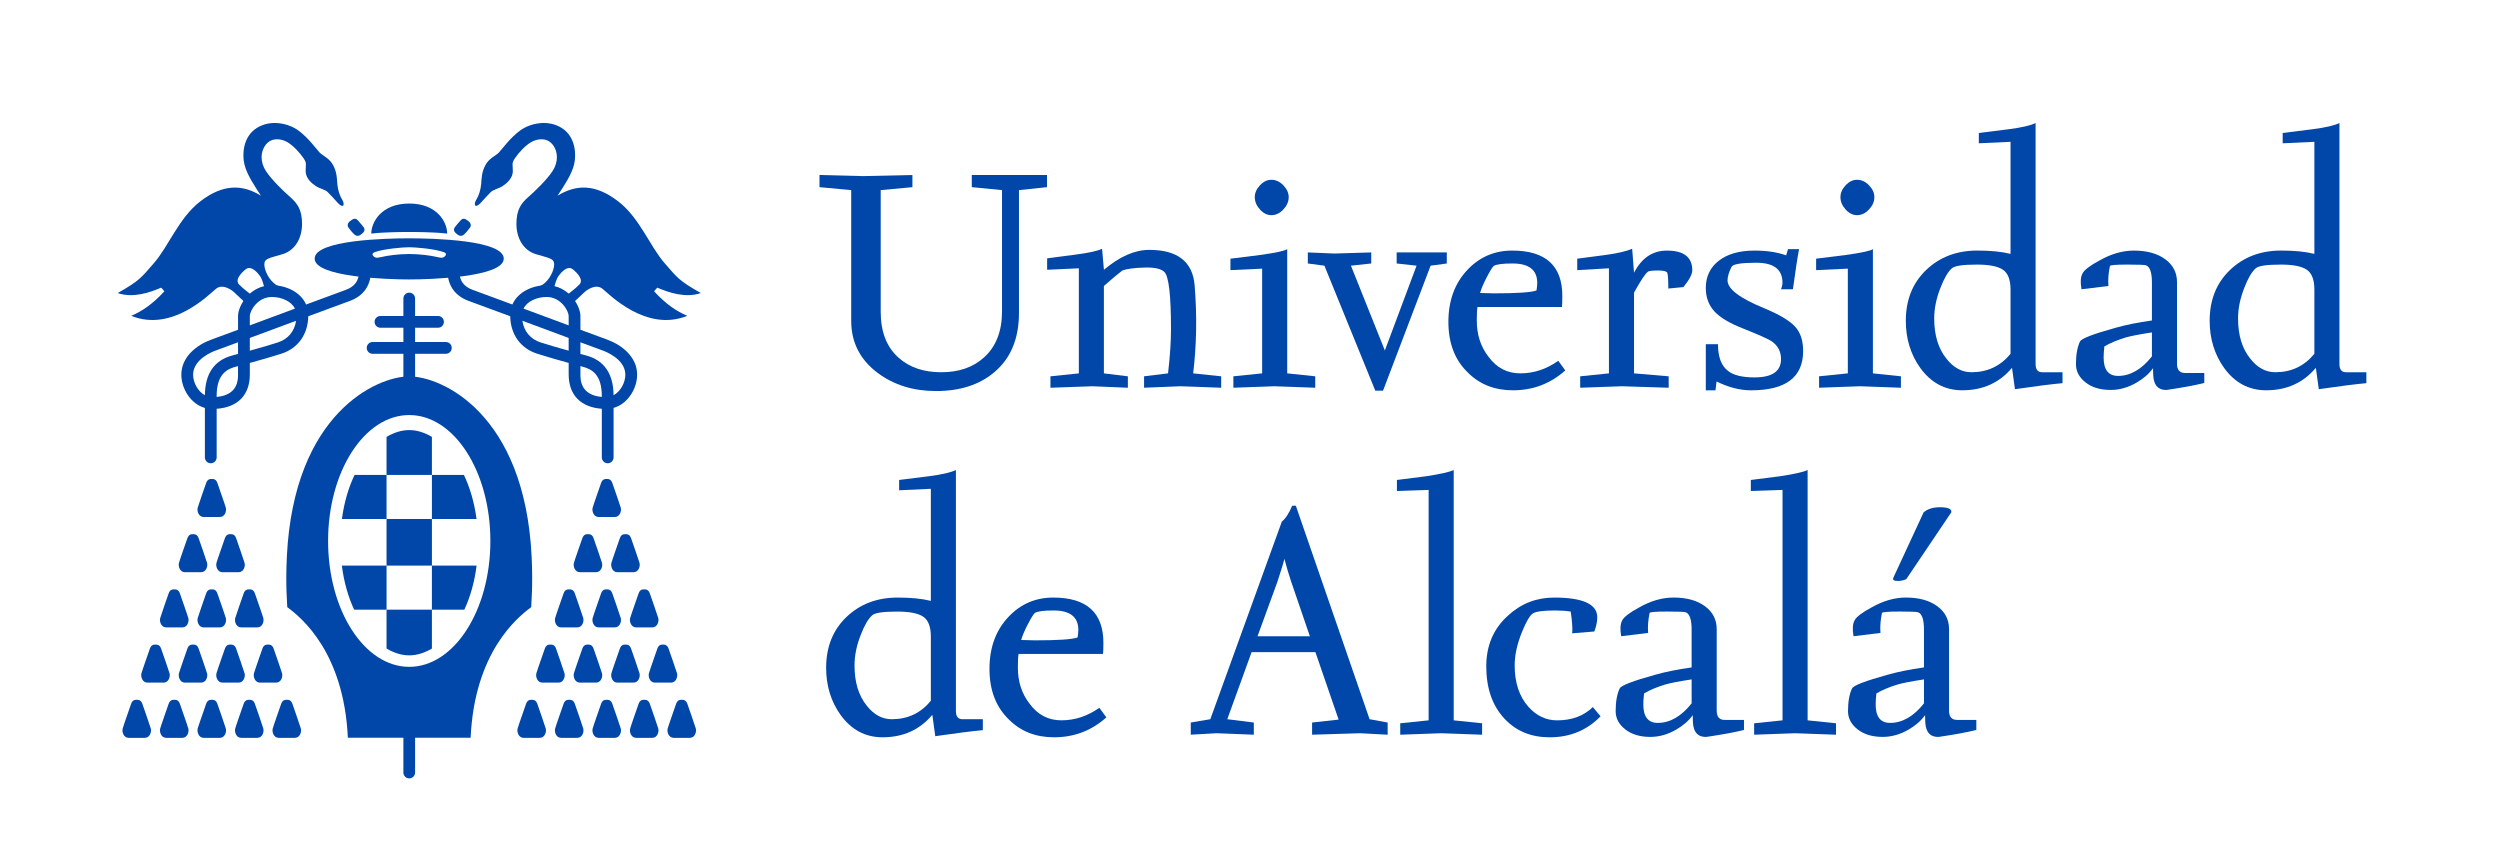 <?xml version="1.0" encoding="utf-8"?>
<!-- Generator: Adobe Illustrator 26.2.1, SVG Export Plug-In . SVG Version: 6.00 Build 0)  -->
<svg version="1.1" xmlns="http://www.w3.org/2000/svg" xmlns:xlink="http://www.w3.org/1999/xlink" x="0px" y="0px"
	 viewBox="0 0 1729.18 595.28" style="enable-background:new 0 0 1729.18 595.28;" xml:space="preserve">
	<style type="text/css">
	.st0{display:none;}
	.st1{display:inline;fill:none;stroke:#000000;stroke-width:0.205;stroke-miterlimit:10;}
	.st2{display:inline;opacity:0.7;fill:none;stroke:#000000;stroke-width:0.205;stroke-miterlimit:10;}
	.st3{display:inline;opacity:0.7;fill:none;stroke:#000000;stroke-width:0.198;stroke-miterlimit:10;}
	.st4{display:inline;opacity:0.7;}
	.st5{fill:none;stroke:#000000;stroke-width:0.205;stroke-miterlimit:10;}
	.st6{display:inline;opacity:0.7;fill:none;stroke:#000000;stroke-width:0.205;stroke-miterlimit:10;}
	.st7{fill-rule:evenodd;clip-rule:evenodd;fill:#0047A9;}
	.st8{fill:#0047A9;}
</style>
	<g id="Retícula_copia" class="st0">
		<line class="st1" x1="1431.09" y1="0.14" x2="1431.09" y2="595.07"/>
		<line class="st1" x1="1459.44" y1="0.14" x2="1459.44" y2="595.07"/>
		<line class="st1" x1="1487.78" y1="0.14" x2="1487.78" y2="595.07"/>
		<line class="st1" x1="1516.13" y1="0.14" x2="1516.13" y2="595.07"/>
		<line class="st1" x1="1544.47" y1="0.14" x2="1544.47" y2="595.07"/>
		<line class="st1" x1="1572.82" y1="0.14" x2="1572.82" y2="595.07"/>
		<line class="st1" x1="1601.17" y1="0.14" x2="1601.17" y2="595.07"/>
		<line class="st1" x1="1629.51" y1="0.14" x2="1629.51" y2="595.07"/>
		<line class="st1" x1="1657.86" y1="0.14" x2="1657.86" y2="595.07"/>
		<line class="st1" x1="1686.21" y1="0.14" x2="1686.21" y2="595.07"/>
		<line class="st1" x1="1714.55" y1="0.14" x2="1714.55" y2="595.07"/>
		<line class="st1" x1="1728.78" y1="594.65" x2="1728.78" y2="-0.28"/>
		<line class="st1" x1="1700.38" y1="595.07" x2="1700.38" y2="0.14"/>
		<line class="st1" x1="1672.03" y1="595.07" x2="1672.03" y2="0.14"/>
		<line class="st1" x1="1643.69" y1="595.07" x2="1643.69" y2="0.14"/>
		<line class="st1" x1="1615.34" y1="595.07" x2="1615.34" y2="0.14"/>
		<line class="st1" x1="1586.99" y1="595.07" x2="1586.99" y2="0.14"/>
		<line class="st1" x1="1558.65" y1="595.07" x2="1558.65" y2="0.14"/>
		<line class="st1" x1="1530.3" y1="595.07" x2="1530.3" y2="0.14"/>
		<line class="st1" x1="1501.96" y1="595.07" x2="1501.96" y2="0.14"/>
		<line class="st1" x1="1473.61" y1="595.07" x2="1473.61" y2="0.14"/>
		<line class="st1" x1="1445.26" y1="595.07" x2="1445.26" y2="0.14"/>
		<line class="st1" x1="1416.92" y1="595.07" x2="1416.92" y2="0.14"/>
		<line class="st2" x1="27.97" y1="-0.24" x2="27.97" y2="595.03"/>
		<line class="st2" x1="56.32" y1="-0.24" x2="56.32" y2="595.03"/>
		<line class="st2" x1="84.66" y1="-0.24" x2="84.66" y2="595.03"/>
		<line class="st2" x1="113" y1="-0.24" x2="113" y2="595.03"/>
		<line class="st2" x1="141.34" y1="-0.24" x2="141.34" y2="595.03"/>
		<line class="st2" x1="169.69" y1="-0.24" x2="169.69" y2="595.03"/>
		<line class="st2" x1="198.03" y1="-0.24" x2="198.03" y2="595.03"/>
		<line class="st2" x1="226.37" y1="-0.24" x2="226.37" y2="595.03"/>
		<line class="st2" x1="254.72" y1="-0.24" x2="254.72" y2="595.03"/>
		<line class="st2" x1="283.06" y1="-0.24" x2="283.06" y2="595.03"/>
		<line class="st2" x1="311.4" y1="-0.24" x2="311.4" y2="595.03"/>
		<line class="st2" x1="339.74" y1="-0.24" x2="339.74" y2="595.03"/>
		<line class="st2" x1="368.09" y1="-0.24" x2="368.09" y2="595.03"/>
		<line class="st2" x1="396.43" y1="-0.24" x2="396.43" y2="595.03"/>
		<line class="st2" x1="424.77" y1="-0.24" x2="424.77" y2="595.03"/>
		<line class="st2" x1="453.12" y1="-0.24" x2="453.12" y2="595.03"/>
		<line class="st2" x1="481.46" y1="-0.24" x2="481.46" y2="595.03"/>
		<line class="st2" x1="509.8" y1="-0.24" x2="509.8" y2="595.03"/>
		<line class="st2" x1="538.14" y1="-0.24" x2="538.14" y2="595.03"/>
		<line class="st3" x1="0.02" y1="566.59" x2="1729.15" y2="566.59"/>
		<line class="st3" x1="0.02" y1="538.25" x2="1729.15" y2="538.25"/>
		<line class="st3" x1="0.02" y1="509.92" x2="1729.15" y2="509.92"/>
		<line class="st3" x1="0.02" y1="481.59" x2="1729.15" y2="481.59"/>
		<line class="st3" x1="0.02" y1="453.25" x2="1729.15" y2="453.25"/>
		<line class="st3" x1="0.02" y1="424.92" x2="1729.15" y2="424.92"/>
		<line class="st3" x1="0.02" y1="396.59" x2="1729.15" y2="396.59"/>
		<line class="st3" x1="0.02" y1="368.26" x2="1729.15" y2="368.26"/>
		<line class="st3" x1="0.02" y1="339.92" x2="1729.15" y2="339.92"/>
		<line class="st3" x1="0.02" y1="311.59" x2="1729.15" y2="311.59"/>
		<line class="st3" x1="0.02" y1="283.26" x2="1729.15" y2="283.26"/>
		<line class="st3" x1="0.02" y1="254.93" x2="1729.15" y2="254.93"/>
		<line class="st3" x1="0.02" y1="226.6" x2="1729.15" y2="226.6"/>
		<line class="st3" x1="0.02" y1="198.26" x2="1729.15" y2="198.26"/>
		<line class="st3" x1="0.02" y1="169.93" x2="1729.15" y2="169.93"/>
		<line class="st3" x1="0.02" y1="141.6" x2="1729.15" y2="141.6"/>
		<line class="st3" x1="0.02" y1="113.27" x2="1729.15" y2="113.27"/>
		<line class="st3" x1="0.02" y1="84.93" x2="1729.15" y2="84.93"/>
		<line class="st3" x1="0.02" y1="56.6" x2="1729.15" y2="56.6"/>
		<line class="st3" x1="0.02" y1="552.42" x2="1729.14" y2="552.42"/>
		<line class="st3" x1="0.02" y1="524.09" x2="1729.14" y2="524.09"/>
		<line class="st3" x1="0.02" y1="495.76" x2="1729.14" y2="495.76"/>
		<line class="st3" x1="0.02" y1="467.42" x2="1729.14" y2="467.42"/>
		<line class="st3" x1="0.02" y1="439.09" x2="1729.14" y2="439.09"/>
		<line class="st3" x1="0.02" y1="410.76" x2="1729.14" y2="410.76"/>
		<line class="st3" x1="0.02" y1="382.42" x2="1729.14" y2="382.42"/>
		<line class="st3" x1="0.02" y1="354.09" x2="1729.14" y2="354.09"/>
		<line class="st3" x1="0.02" y1="325.76" x2="1729.14" y2="325.76"/>
		<line class="st3" x1="0.02" y1="297.43" x2="1729.14" y2="297.43"/>
		<line class="st3" x1="0.02" y1="269.09" x2="1729.14" y2="269.09"/>
		<line class="st3" x1="0.02" y1="240.76" x2="1729.14" y2="240.76"/>
		<line class="st3" x1="0.02" y1="212.43" x2="1729.14" y2="212.43"/>
		<line class="st3" x1="0.02" y1="184.1" x2="1729.14" y2="184.1"/>
		<line class="st3" x1="0.02" y1="155.76" x2="1729.14" y2="155.76"/>
		<line class="st3" x1="0.02" y1="127.43" x2="1729.14" y2="127.43"/>
		<line class="st3" x1="0.02" y1="99.1" x2="1729.14" y2="99.1"/>
		<line class="st3" x1="0.02" y1="70.77" x2="1729.14" y2="70.77"/>
		<line class="st3" x1="0.02" y1="580.75" x2="1729.14" y2="580.75"/>
		<g class="st4">
			<g>
				<line class="st5" x1="523.97" y1="595.03" x2="523.97" y2="-0.25"/>
				<line class="st5" x1="495.63" y1="595.03" x2="495.63" y2="-0.25"/>
				<line class="st5" x1="467.29" y1="595.03" x2="467.29" y2="-0.25"/>
				<line class="st5" x1="438.94" y1="595.03" x2="438.94" y2="-0.25"/>
				<line class="st5" x1="410.6" y1="595.03" x2="410.6" y2="-0.25"/>
				<line class="st5" x1="382.26" y1="595.03" x2="382.26" y2="-0.25"/>
				<line class="st5" x1="353.92" y1="595.03" x2="353.92" y2="-0.25"/>
				<line class="st5" x1="325.57" y1="595.03" x2="325.57" y2="-0.25"/>
				<line class="st5" x1="297.23" y1="595.03" x2="297.23" y2="-0.25"/>
				<line class="st5" x1="268.89" y1="595.03" x2="268.89" y2="-0.25"/>
				<line class="st5" x1="240.54" y1="595.03" x2="240.54" y2="-0.25"/>
				<line class="st5" x1="212.2" y1="595.03" x2="212.2" y2="-0.25"/>
				<line class="st5" x1="183.86" y1="595.03" x2="183.86" y2="-0.25"/>
				<line class="st5" x1="155.51" y1="595.03" x2="155.51" y2="-0.25"/>
				<line class="st5" x1="127.17" y1="595.03" x2="127.17" y2="-0.25"/>
				<line class="st5" x1="98.83" y1="595.03" x2="98.83" y2="-0.25"/>
				<line class="st5" x1="70.49" y1="595.03" x2="70.49" y2="-0.25"/>
				<line class="st5" x1="42.14" y1="595.03" x2="42.14" y2="-0.25"/>
				<line class="st5" x1="13.8" y1="595.03" x2="13.8" y2="-0.25"/>
			</g>
			<line class="st5" x1="552.32" y1="595.03" x2="552.32" y2="-0.25"/>
		</g>
		<line class="st2" x1="580.7" y1="-0.25" x2="580.7" y2="595.03"/>
		<line class="st2" x1="609.04" y1="-0.25" x2="609.04" y2="595.03"/>
		<line class="st2" x1="637.38" y1="-0.25" x2="637.38" y2="595.03"/>
		<line class="st6" x1="665.51" y1="0.22" x2="665.51" y2="595.49"/>
		<line class="st6" x1="693.9" y1="0.22" x2="693.9" y2="595.49"/>
		<line class="st6" x1="722.29" y1="0.22" x2="722.29" y2="595.49"/>
		<line class="st6" x1="750.67" y1="0.22" x2="750.67" y2="595.49"/>
		<line class="st6" x1="779.06" y1="0.22" x2="779.06" y2="595.49"/>
		<line class="st6" x1="807.45" y1="0.22" x2="807.45" y2="595.49"/>
		<line class="st6" x1="835.83" y1="0.22" x2="835.83" y2="595.49"/>
		<line class="st6" x1="864.22" y1="0.22" x2="864.22" y2="595.49"/>
		<line class="st6" x1="892.61" y1="0.22" x2="892.61" y2="595.49"/>
		<line class="st6" x1="920.99" y1="0.22" x2="920.99" y2="595.49"/>
		<line class="st6" x1="949.38" y1="0.22" x2="949.38" y2="595.49"/>
		<line class="st6" x1="977.77" y1="0.22" x2="977.77" y2="595.49"/>
		<line class="st2" x1="1005.89" y1="-0.25" x2="1005.89" y2="595.03"/>
		<line class="st2" x1="1034.23" y1="-0.25" x2="1034.23" y2="595.03"/>
		<line class="st2" x1="1062.57" y1="-0.25" x2="1062.57" y2="595.03"/>
		<line class="st2" x1="1090.92" y1="-0.25" x2="1090.92" y2="595.03"/>
		<g class="st4">
			<g>
				<line class="st5" x1="1076.75" y1="595.03" x2="1076.75" y2="-0.25"/>
				<line class="st5" x1="1048.4" y1="595.03" x2="1048.4" y2="-0.25"/>
				<line class="st5" x1="1020.06" y1="595.03" x2="1020.06" y2="-0.25"/>
				<line class="st5" x1="991.72" y1="595.03" x2="991.72" y2="-0.25"/>
				<line class="st5" x1="963.38" y1="595.03" x2="963.38" y2="-0.25"/>
				<line class="st5" x1="935.03" y1="595.03" x2="935.03" y2="-0.25"/>
				<line class="st5" x1="906.69" y1="595.03" x2="906.69" y2="-0.25"/>
				<line class="st5" x1="878.35" y1="595.03" x2="878.35" y2="-0.25"/>
				<line class="st5" x1="850" y1="595.03" x2="850" y2="-0.25"/>
				<line class="st5" x1="821.66" y1="595.03" x2="821.66" y2="-0.25"/>
				<line class="st5" x1="793.32" y1="595.03" x2="793.31" y2="-0.25"/>
				<line class="st5" x1="764.97" y1="595.03" x2="764.97" y2="-0.25"/>
				<line class="st5" x1="736.63" y1="595.03" x2="736.63" y2="-0.25"/>
				<line class="st5" x1="708.29" y1="595.03" x2="708.29" y2="-0.25"/>
				<line class="st5" x1="679.94" y1="595.03" x2="679.94" y2="-0.25"/>
				<line class="st5" x1="651.6" y1="595.03" x2="651.6" y2="-0.25"/>
				<line class="st5" x1="623.26" y1="595.03" x2="623.26" y2="-0.25"/>
				<line class="st5" x1="594.92" y1="595.03" x2="594.92" y2="-0.25"/>
				<line class="st5" x1="566.57" y1="595.03" x2="566.57" y2="-0.25"/>
			</g>
			<line class="st5" x1="1105.09" y1="595.03" x2="1105.09" y2="-0.25"/>
		</g>
		<line class="st2" x1="1331.83" y1="595.03" x2="1331.83" y2="-0.25"/>
		<line class="st2" x1="1303.49" y1="595.03" x2="1303.49" y2="-0.25"/>
		<line class="st2" x1="1275.15" y1="595.03" x2="1275.15" y2="-0.25"/>
		<line class="st2" x1="1246.8" y1="595.03" x2="1246.8" y2="-0.25"/>
		<line class="st2" x1="1218.46" y1="595.03" x2="1218.46" y2="-0.25"/>
		<line class="st2" x1="1190.12" y1="595.03" x2="1190.12" y2="-0.25"/>
		<line class="st2" x1="1161.77" y1="595.03" x2="1161.77" y2="-0.25"/>
		<line class="st2" x1="1133.43" y1="595.03" x2="1133.43" y2="-0.25"/>
		<line class="st2" x1="1402.74" y1="595.07" x2="1402.74" y2="0.14"/>
		<line class="st2" x1="1374.34" y1="595.03" x2="1374.34" y2="-0.25"/>
		<line class="st2" x1="1346" y1="595.03" x2="1346" y2="-0.25"/>
		<line class="st2" x1="1317.66" y1="595.03" x2="1317.66" y2="-0.25"/>
		<line class="st2" x1="1289.32" y1="595.03" x2="1289.32" y2="-0.25"/>
		<line class="st2" x1="1260.97" y1="595.03" x2="1260.97" y2="-0.25"/>
		<line class="st2" x1="1232.63" y1="595.03" x2="1232.63" y2="-0.25"/>
		<line class="st2" x1="1204.29" y1="595.03" x2="1204.29" y2="-0.25"/>
		<line class="st2" x1="1175.94" y1="595.03" x2="1175.94" y2="-0.25"/>
		<line class="st2" x1="1147.6" y1="595.03" x2="1147.6" y2="-0.25"/>
		<line class="st2" x1="1119.26" y1="595.03" x2="1119.26" y2="-0.25"/>
		<line class="st2" x1="1360.17" y1="595.03" x2="1360.17" y2="-0.25"/>
		<line class="st2" x1="1388.57" y1="595.07" x2="1388.57" y2="0.14"/>
		<line class="st3" x1="0.02" y1="42.41" x2="1729.15" y2="42.41"/>
		<line class="st3" x1="0.02" y1="14.08" x2="1729.15" y2="14.08"/>
		<line class="st3" x1="0.02" y1="28.25" x2="1729.15" y2="28.25"/>
		<line class="st3" x1="0.02" y1="-0.09" x2="1729.15" y2="-0.09"/>
	</g>
	<g id="SIMBOLO">
</g>
	<g id="TEXTO">
		<g>
			<g>
				<g>
					<g>
						<path class="st7" d="M283.06,467.95c0,38.97,0,66.38,0,66.38"/>
						<path class="st8" d="M283.06,538.39c-2.24,0-4.05-1.81-4.05-4.05v-66.38c0-2.24,1.81-4.05,4.05-4.05s4.05,1.81,4.05,4.05v66.38
						C287.11,536.58,285.29,538.39,283.06,538.39z"/>
					</g>
					<g>
						<path class="st7" d="M283.06,206.47c0,0,0,31.61,0,75.2"/>
						<path class="st8" d="M283.06,285.72c-2.24,0-4.05-1.81-4.05-4.05v-75.2c0-2.24,1.81-4.05,4.05-4.05s4.05,1.81,4.05,4.05v75.2
						C287.11,283.91,285.29,285.72,283.06,285.72z"/>
					</g>
				</g>
				<g>
					<g>
						<path class="st8" d="M420.33,320.43c-2.25,0-4.07-1.82-4.07-4.07v-33.63c-14.62-1.06-22.93-9.57-22.93-23.73v-7.98
						c-7.01-1.93-15.55-4.37-21.92-6.42c-11.41-3.69-18.29-13.33-18.51-25.86c-13.39-4.96-24.63-9.12-28.69-10.59
						c-9.42-3.41-14.61-10.68-14.61-20.47c0-2.25,1.82-4.07,4.07-4.07s4.07,1.82,4.07,4.07c0,6.38,3.02,10.57,9.23,12.81
						c3.95,1.43,14.61,5.37,27.43,10.12c3.77-8.71,13.97-13.34,23.69-13.34c15.13,0,23.38,14.08,23.38,21.31v9.49
						c9.36,3.47,16.32,6.04,18.26,6.73c10.13,3.61,20.96,11.9,20.96,24.34c0,9.65-6.48,20.25-16.29,23v34.2
						C424.4,318.6,422.58,320.43,420.33,320.43z M401.47,253.23v5.76c0,3.64,0,14.24,14.78,15.56v-0.69
						c0-14.79-6.93-18.53-12.96-20.14C402.75,253.58,402.14,253.41,401.47,253.23z M401.47,244.8c1.65,0.45,2.99,0.81,3.91,1.05
						c12.48,3.33,18.88,12.59,19.01,27.53c4.83-2.63,8.14-8.77,8.14-14.23c0-10.82-13.95-16.1-15.54-16.67
						c-1.77-0.63-7.57-2.77-15.53-5.72V244.8z M361.31,221.86c1.11,7.34,5.56,12.71,12.6,14.98c5.56,1.8,13.01,3.94,19.41,5.72
						v-8.82c-6.08-2.26-12.85-4.77-19.75-7.33C369.48,224.89,365.35,223.36,361.31,221.86z M362.11,213.46
						c4.68,1.74,9.51,3.53,14.31,5.31c5.84,2.17,11.59,4.3,16.91,6.28v-6.47c0-3.38-5.24-13.16-15.23-13.16
						C371.55,205.42,364.69,208.21,362.11,213.46z"/>
					</g>
				</g>
				<g>
					<g>
						<path class="st8" d="M145.78,320.43c-2.25,0-4.07-1.82-4.07-4.07v-34.2c-9.81-2.75-16.29-13.35-16.29-23
						c0-12.45,10.83-20.74,20.96-24.34c1.94-0.69,8.9-3.26,18.27-6.73v-9.49c0-7.23,8.25-21.31,23.38-21.31
						c9.71,0,19.91,4.63,23.68,13.34c12.8-4.75,23.48-8.7,27.43-10.12c6.21-2.25,9.23-6.44,9.23-12.81c0-2.25,1.82-4.07,4.07-4.07
						s4.07,1.82,4.07,4.07c0,9.8-5.19,17.07-14.6,20.47c-4.06,1.47-15.32,5.63-28.69,10.59c-0.21,12.53-7.1,22.17-18.5,25.86
						c-6.35,2.05-14.9,4.49-21.92,6.42v7.98c0,14.16-8.31,22.67-22.94,23.73v33.63C149.86,318.6,148.03,320.43,145.78,320.43z
						 M164.64,253.23c-0.67,0.18-1.28,0.34-1.82,0.48c-6.04,1.61-12.97,5.35-12.97,20.14v0.7c14.79-1.31,14.79-11.92,14.79-15.56
						V253.23z M164.64,236.76c-7.96,2.95-13.76,5.09-15.53,5.72c-1.59,0.57-15.54,5.85-15.54,16.67c0,5.46,3.31,11.6,8.14,14.23
						c0.13-14.94,6.53-24.2,19.02-27.53c1.06-0.28,2.39-0.64,3.91-1.05V236.76z M172.79,233.74v8.83c6.46-1.8,13.83-3.92,19.41-5.72
						c7.03-2.28,11.49-7.64,12.59-14.98c-3.87,1.44-7.82,2.9-11.75,4.36C185.96,228.85,179.01,231.43,172.79,233.74z M188.02,205.42
						c-10,0-15.23,9.78-15.23,13.16v6.47c5.47-2.03,11.39-4.23,17.42-6.47c4.62-1.72,9.28-3.44,13.79-5.12
						C201.42,208.21,194.56,205.42,188.02,205.42z"/>
					</g>
				</g>
				<g>
					<g>
						<line class="st7" x1="263.15" y1="222.62" x2="302.97" y2="222.62"/>
						<path class="st8" d="M302.97,226.69h-39.82c-2.25,0-4.07-1.82-4.07-4.07s1.82-4.07,4.07-4.07h39.82c2.25,0,4.07,1.82,4.07,4.07
						S305.22,226.69,302.97,226.69z"/>
					</g>
				</g>
				<g>
					<g>
						<line class="st7" x1="257.72" y1="240.64" x2="308.4" y2="240.64"/>
						<path class="st8" d="M308.4,244.71h-50.68c-2.25,0-4.07-1.82-4.07-4.07s1.82-4.07,4.07-4.07h50.68c2.25,0,4.07,1.82,4.07,4.07
						S310.65,244.71,308.4,244.71z"/>
					</g>
				</g>
				<g>
					<path class="st7" d="M328.69,142.13c0.68,0.74,2.41-0.22,3.7-1.71c1.28-1.49,5.58-6.09,7.16-7.65c1.58-1.56,5.51-2.38,8.14-4.09
					c2.64-1.71,7.02-5.35,7.02-10.25c0-4.9-0.98-5.42,1.51-9.06c2.49-3.64,7.01-8.69,11.17-11.07c4.15-2.38,10.71-3.42,14.78,1.63
					c4.07,5.05,4,12.33,0,18.43c-4,6.09-11.99,13.75-17.05,18.2c-5.05,4.46-7.92,8.99-7.92,18.35c0,9.36,4.45,18.13,13.43,20.88
					c8.97,2.75,12.67,2.82,12.67,7.06c0,4.23-3.24,10.92-8.07,14.12c-3.32,1.63-5.13,3.94-5.13,3.94l12.97-1.19
					c0.83-3.12,1.66-6.61,3.32-8.92c1.66-2.3,6.11-7.5,9.8-4.53c3.7,2.97,7.47,7.43,4.6,10.48c-2.87,3.05-8.97,7.5-8.97,7.5
					l4.37,5.42c0,0,6.41-6.09,8.15-7.65c1.73-1.56,7.77-5.94,12.37-2.3c4.6,3.64,30.17,30.31,58.68,18.72
					c-7.3-3.08-14.64-7.88-22.94-16.94c1.05-1.49,2.26-2.53,2.26-2.53c7.54,3.27,19.47,7.43,30.03,3.71
					c-15.24-8.62-16.17-10.54-24.9-20.5c-10.41-11.89-17.34-31.45-32.28-42.94c-15.84-12.19-29.11-11.74-41.93-3.86
					c4.83-7.28,9.81-14.86,11.46-21.69c1.66-6.83,1.05-19.02-8.45-25.11c-9.5-6.09-21.87-3.42-28.82,1.64
					c-6.94,5.05-12.67,13.08-14.78,15.3c-2.11,2.23-6.79,3.87-9.35,8.77c-2.56,4.9-2.56,8.92-2.87,12.93
					c-0.3,4.01-1.76,8.25-3.02,10.25C327.63,140.94,328.69,142.13,328.69,142.13z"/>
				</g>
				<g>
					<path class="st8" d="M362.16,510.34c-3.54,0-4.75-4.16-4.15-6.39c0.6-2.23,4.83-14.12,5.81-17.02c0.98-2.89,2.79-2.91,3.92-2.91
					c1.13,0,2.96,0.01,3.94,2.91c0.98,2.9,5.2,14.79,5.81,17.02c0.6,2.23-0.6,6.39-4.15,6.39H362.16z"/>
					<path class="st8" d="M388.11,510.34c-3.55,0-4.75-4.16-4.15-6.39c0.6-2.23,4.83-14.12,5.81-17.02c0.98-2.89,2.79-2.91,3.92-2.91
					c1.13,0,2.96,0.01,3.94,2.91c0.98,2.9,5.2,14.79,5.81,17.02c0.6,2.23-0.6,6.39-4.15,6.39H388.11z"/>
					<path class="st8" d="M414.06,510.34c-3.54,0-4.75-4.16-4.15-6.39c0.6-2.23,4.83-14.12,5.81-17.02c0.98-2.89,2.78-2.91,3.91-2.91
					c1.13,0,2.96,0.01,3.94,2.91c0.98,2.9,5.2,14.79,5.81,17.02c0.6,2.23-0.6,6.39-4.15,6.39H414.06z"/>
					<path class="st8" d="M440,510.34c-3.55,0-4.75-4.16-4.15-6.39c0.6-2.23,4.83-14.12,5.81-17.02c0.98-2.89,2.78-2.91,3.91-2.91
					c1.13,0,2.96,0.01,3.94,2.91c0.98,2.9,5.2,14.79,5.81,17.02c0.6,2.23-0.6,6.39-4.15,6.39H440z"/>
					<path class="st8" d="M465.95,510.34c-3.55,0-4.75-4.16-4.15-6.39c0.6-2.23,4.83-14.12,5.81-17.02c0.98-2.89,2.78-2.91,3.91-2.91
					c1.13,0,2.97,0.01,3.95,2.91c0.98,2.9,5.2,14.79,5.81,17.02c0.6,2.23-0.6,6.39-4.15,6.39H465.95z"/>
					<path class="st8" d="M375.13,472.15c-3.54,0-4.75-4.16-4.15-6.39c0.6-2.23,4.83-14.12,5.81-17.01c0.98-2.9,2.79-2.91,3.92-2.91
					c1.13,0,2.96,0.01,3.94,2.91c0.98,2.9,5.2,14.79,5.81,17.01c0.6,2.23-0.6,6.39-4.15,6.39H375.13z"/>
					<path class="st8" d="M401.09,472.15c-3.54,0-4.75-4.16-4.15-6.39c0.6-2.23,4.83-14.12,5.81-17.01c0.98-2.9,2.78-2.91,3.91-2.91
					c1.13,0,2.96,0.01,3.94,2.91c0.98,2.9,5.2,14.79,5.81,17.01c0.6,2.23-0.6,6.39-4.15,6.39H401.09z"/>
					<path class="st8" d="M427.03,472.15c-3.55,0-4.75-4.16-4.15-6.39c0.6-2.23,4.83-14.12,5.81-17.01c0.98-2.9,2.78-2.91,3.91-2.91
					c1.13,0,2.96,0.01,3.94,2.91c0.98,2.9,5.2,14.79,5.81,17.01c0.6,2.23-0.6,6.39-4.15,6.39H427.03z"/>
					<path class="st8" d="M452.97,472.15c-3.54,0-4.75-4.16-4.15-6.39c0.6-2.23,4.83-14.12,5.81-17.01c0.98-2.9,2.78-2.91,3.91-2.91
					c1.13,0,2.96,0.01,3.94,2.91c0.98,2.9,5.2,14.79,5.81,17.01c0.6,2.23-0.6,6.39-4.15,6.39H452.97z"/>
					<g>
						<path class="st7" d="M388.11,433.96c-3.55,0-4.75-4.16-4.15-6.39c0.6-2.23,4.83-14.11,5.81-17.01c0.98-2.9,2.79-2.91,3.92-2.91
						c1.13,0,2.96,0.01,3.94,2.91c0.98,2.9,5.2,14.78,5.81,17.01c0.6,2.23-0.6,6.39-4.15,6.39
						C395.74,433.96,391.65,433.96,388.11,433.96z"/>
					</g>
					<g>
						<path class="st7" d="M414.06,433.96c-3.54,0-4.75-4.16-4.15-6.39c0.6-2.23,4.83-14.11,5.81-17.01c0.98-2.9,2.78-2.91,3.91-2.91
						c1.13,0,2.96,0.01,3.94,2.91c0.98,2.9,5.2,14.78,5.81,17.01c0.6,2.23-0.6,6.39-4.15,6.39
						C421.68,433.96,417.6,433.96,414.06,433.96z"/>
					</g>
					<g>
						<path class="st7" d="M440,433.96c-3.55,0-4.75-4.16-4.15-6.39c0.6-2.23,4.83-14.11,5.81-17.01c0.98-2.9,2.78-2.91,3.91-2.91
						c1.13,0,2.96,0.01,3.94,2.91c0.98,2.9,5.2,14.78,5.81,17.01c0.6,2.23-0.6,6.39-4.15,6.39
						C447.63,433.96,443.55,433.96,440,433.96z"/>
					</g>
					<path class="st8" d="M401.09,395.78c-3.54,0-4.75-4.16-4.15-6.39c0.6-2.23,4.83-14.12,5.81-17.01c0.98-2.9,2.78-2.91,3.91-2.91
					c1.13,0,2.96,0.01,3.94,2.91c0.98,2.9,5.2,14.78,5.81,17.01c0.6,2.23-0.6,6.39-4.15,6.39H401.09z"/>
					<path class="st8" d="M427.03,395.78c-3.55,0-4.75-4.16-4.15-6.39c0.6-2.23,4.83-14.12,5.81-17.01c0.98-2.9,2.78-2.91,3.91-2.91
					c1.13,0,2.96,0.01,3.94,2.91c0.98,2.9,5.2,14.78,5.81,17.01c0.6,2.23-0.6,6.39-4.15,6.39H427.03z"/>
					<g>
						<path class="st7" d="M414.06,357.59c-3.54,0-4.75-4.16-4.15-6.39c0.6-2.23,4.83-14.12,5.81-17.01c0.98-2.9,2.78-2.91,3.91-2.91
						c1.13,0,2.96,0.01,3.94,2.91c0.98,2.9,5.2,14.78,5.81,17.01c0.6,2.23-0.6,6.39-4.15,6.39
						C421.68,357.59,417.6,357.59,414.06,357.59z"/>
					</g>
				</g>
				<g>
					<path class="st7" d="M237.42,142.13c-0.68,0.74-2.41-0.22-3.69-1.71c-1.28-1.49-5.58-6.09-7.16-7.65
					c-1.58-1.56-5.51-2.38-8.15-4.09c-2.64-1.71-7.01-5.35-7.01-10.25c0-4.9,0.98-5.42-1.51-9.06c-2.49-3.64-7.01-8.69-11.16-11.07
					c-4.15-2.38-10.71-3.42-14.78,1.63c-4.07,5.05-4,12.33,0,18.43c4,6.09,11.99,13.75,17.04,18.2c5.05,4.46,7.92,8.99,7.92,18.35
					c0,9.36-4.45,18.13-13.42,20.88c-8.97,2.75-12.67,2.82-12.67,7.06c0,4.23,3.24,10.92,8.07,14.12c3.32,1.63,5.13,3.94,5.13,3.94
					l-12.97-1.19c-0.83-3.12-1.66-6.61-3.32-8.92c-1.66-2.3-6.11-7.5-9.8-4.53c-3.7,2.97-7.46,7.43-4.6,10.48
					c2.87,3.05,8.98,7.5,8.98,7.5l-4.38,5.42c0,0-6.41-6.09-8.14-7.65c-1.74-1.56-7.77-5.94-12.37-2.3
					c-4.61,3.64-30.18,30.31-58.68,18.72c7.29-3.08,14.63-7.88,22.93-16.94c-1.06-1.49-2.26-2.53-2.26-2.53
					c-7.54,3.27-19.46,7.43-30.01,3.71c15.23-8.62,16.16-10.54,24.89-20.5c10.41-11.89,17.35-31.45,32.28-42.94
					c15.85-12.19,29.12-11.74,41.94-3.86c-4.83-7.28-9.8-14.86-11.46-21.69c-1.66-6.83-1.06-19.02,8.45-25.11
					c9.5-6.09,21.87-3.42,28.81,1.64c6.94,5.05,12.67,13.08,14.78,15.3c2.11,2.23,6.79,3.87,9.35,8.77
					c2.56,4.9,2.56,8.92,2.87,12.93c0.3,4.01,1.77,8.25,3.02,10.25C238.48,140.94,237.42,142.13,237.42,142.13z"/>
				</g>
				<g>
					<path class="st8" d="M203.95,510.34h-11.17c-3.54,0-4.75-4.16-4.15-6.39c0.6-2.23,4.83-14.12,5.81-17.02
					c0.98-2.89,2.81-2.91,3.94-2.91c1.13,0,2.93,0.01,3.91,2.91c0.98,2.9,5.2,14.79,5.81,17.02
					C208.7,506.18,207.49,510.34,203.95,510.34z"/>
					<path class="st8" d="M178,510.34h-11.17c-3.54,0-4.75-4.16-4.15-6.39c0.6-2.23,4.83-14.12,5.81-17.02
					c0.98-2.89,2.81-2.91,3.94-2.91c1.13,0,2.93,0.01,3.91,2.91c0.98,2.9,5.2,14.79,5.81,17.02
					C182.75,506.18,181.55,510.34,178,510.34z"/>
					<path class="st8" d="M152.06,510.34h-11.18c-3.54,0-4.75-4.16-4.15-6.39c0.6-2.23,4.83-14.12,5.81-17.02
					c0.98-2.89,2.82-2.91,3.95-2.91c1.13,0,2.93,0.01,3.91,2.91c0.98,2.9,5.2,14.79,5.81,17.02
					C156.81,506.18,155.6,510.34,152.06,510.34z"/>
					<path class="st8" d="M126.12,510.34h-11.18c-3.55,0-4.75-4.16-4.15-6.39c0.6-2.23,4.83-14.12,5.81-17.02
					c0.98-2.89,2.81-2.91,3.94-2.91c1.13,0,2.94,0.01,3.92,2.91c0.98,2.9,5.21,14.79,5.81,17.02
					C130.87,506.18,129.66,510.34,126.12,510.34z"/>
					<path class="st8" d="M100.16,510.34H88.99c-3.54,0-4.75-4.16-4.15-6.39c0.6-2.23,4.83-14.12,5.81-17.02
					c0.98-2.89,2.81-2.91,3.94-2.91c1.13,0,2.93,0.01,3.91,2.91c0.98,2.9,5.2,14.79,5.81,17.02
					C104.92,506.18,103.71,510.34,100.16,510.34z"/>
					<path class="st8" d="M190.97,472.15H179.8c-3.54,0-4.75-4.16-4.15-6.39c0.6-2.23,4.83-14.12,5.81-17.01
					c0.98-2.9,2.81-2.91,3.94-2.91c1.13,0,2.93,0.01,3.91,2.91c0.98,2.9,5.2,14.79,5.81,17.01
					C195.73,467.99,194.52,472.15,190.97,472.15z"/>
					<path class="st8" d="M165.03,472.15h-11.17c-3.54,0-4.75-4.16-4.15-6.39c0.6-2.23,4.83-14.12,5.81-17.01
					c0.98-2.9,2.81-2.91,3.94-2.91c1.13,0,2.93,0.01,3.91,2.91c0.98,2.9,5.2,14.79,5.81,17.01
					C169.78,467.99,168.58,472.15,165.03,472.15z"/>
					<path class="st8" d="M139.09,472.15h-11.18c-3.54,0-4.75-4.16-4.15-6.39c0.6-2.23,4.83-14.12,5.81-17.01
					c0.98-2.9,2.82-2.91,3.95-2.91c1.13,0,2.93,0.01,3.91,2.91c0.98,2.9,5.2,14.79,5.81,17.01
					C143.84,467.99,142.63,472.15,139.09,472.15z"/>
					<path class="st8" d="M113.14,472.15h-11.17c-3.54,0-4.75-4.16-4.15-6.39c0.6-2.23,4.83-14.12,5.81-17.01
					c0.98-2.9,2.81-2.91,3.94-2.91c1.13,0,2.93,0.01,3.91,2.91c0.98,2.9,5.2,14.79,5.81,17.01
					C117.89,467.99,116.68,472.15,113.14,472.15z"/>
					<path class="st7" d="M178,433.96c3.54,0,4.75-4.16,4.15-6.39c-0.6-2.23-4.83-14.11-5.81-17.01c-0.98-2.9-2.78-2.91-3.91-2.91
					c-1.13,0-2.96,0.01-3.94,2.91c-0.98,2.9-5.2,14.78-5.81,17.01c-0.6,2.23,0.6,6.39,4.15,6.39
					C170.38,433.96,174.46,433.96,178,433.96z"/>
					<path class="st7" d="M152.06,433.96c3.54,0,4.75-4.16,4.15-6.39c-0.6-2.23-4.83-14.11-5.81-17.01c-0.98-2.9-2.78-2.91-3.91-2.91
					c-1.13,0-2.97,0.01-3.95,2.91c-0.98,2.9-5.2,14.78-5.81,17.01c-0.6,2.23,0.6,6.39,4.15,6.39
					C144.42,433.96,148.52,433.96,152.06,433.96z"/>
					<path class="st7" d="M126.12,433.96c3.54,0,4.75-4.16,4.15-6.39c-0.6-2.23-4.83-14.11-5.81-17.01c-0.98-2.9-2.79-2.91-3.92-2.91
					c-1.13,0-2.96,0.01-3.94,2.91c-0.98,2.9-5.21,14.78-5.81,17.01c-0.6,2.23,0.6,6.39,4.15,6.39
					C118.48,433.96,122.57,433.96,126.12,433.96z"/>
					<path class="st8" d="M165.03,395.78h-11.17c-3.54,0-4.75-4.16-4.15-6.39c0.6-2.23,4.83-14.12,5.81-17.01
					c0.98-2.9,2.81-2.91,3.94-2.91c1.13,0,2.93,0.01,3.91,2.91c0.98,2.9,5.2,14.78,5.81,17.01
					C169.78,391.61,168.58,395.78,165.03,395.78z"/>
					<path class="st8" d="M139.09,395.78h-11.18c-3.54,0-4.75-4.16-4.15-6.39c0.6-2.23,4.83-14.12,5.81-17.01
					c0.98-2.9,2.82-2.91,3.95-2.91c1.13,0,2.93,0.01,3.91,2.91c0.98,2.9,5.2,14.78,5.81,17.01
					C143.84,391.61,142.63,395.78,139.09,395.78z"/>
					<path class="st7" d="M152.06,357.59c3.54,0,4.75-4.16,4.15-6.39c-0.6-2.23-4.83-14.12-5.81-17.01c-0.98-2.9-2.78-2.91-3.91-2.91
					c-1.13,0-2.97,0.01-3.95,2.91c-0.98,2.9-5.2,14.78-5.81,17.01c-0.6,2.23,0.6,6.39,4.15,6.39
					C144.42,357.59,148.52,357.59,152.06,357.59z"/>
				</g>
				<g>
					<g>
						<path class="st7" d="M367.71,384.86c-4.86-98.96-62.2-124.52-84.65-124.52c-22.45,0-79.8,25.56-84.65,124.52
						c-1.02,20.95,0.29,32.42,0.29,35.1c10.02,7.4,39.17,31.47,41.9,90.31h84.91c2.73-58.84,31.87-82.91,41.9-90.31
						C367.41,417.28,368.73,405.81,367.71,384.86z M283.06,461.24c-31,0-56.13-38.99-56.13-87.08c0-48.09,25.13-87.08,56.13-87.08
						c31,0,56.12,38.99,56.12,87.08C339.18,422.25,314.06,461.24,283.06,461.24z"/>
					</g>
				</g>
				<g>
					<path class="st7" d="M283.06,171.01c4.07,0,17.06,1.02,23.76,3.34c2.56,0.89,1.58,2.38,0.75,3.05
					c-0.83,0.67-1.43,1.34-5.28,0.37c-3.85-0.97-11.84-2.08-19.23-2.08s-15.38,1.12-19.23,2.08c-3.85,0.96-4.45,0.3-5.28-0.37
					c-0.83-0.67-1.82-2.15,0.75-3.05C265.99,172.03,278.98,171.01,283.06,171.01z M283.13,164.84c16.52,0,65.31,1.19,65.31,14.04
					c0,12.85-50.6,14.41-65.39,14.41c-14.78,0-65.4-1.56-65.4-14.41C217.66,166.03,266.62,164.84,283.13,164.84z M283.06,160.46
					c3.32,0,17.2,0,26.25,1.12c0-7.8-6.86-20.8-26.25-20.8c-19.38,0-26.26,13-26.26,20.8C265.86,160.46,279.74,160.46,283.06,160.46
					z M250.02,161.95c-1.51,1.19-3.09,1.86-4.98,0.15c-1.89-1.71-3.17-3.71-4-4.68c-0.83-0.96-0.9-2.97,1.06-4.46
					c1.96-1.49,3.62-2.6,5.43-0.52c1.68,1.93,3.02,3.38,3.92,4.62C253.03,159.27,251.52,160.76,250.02,161.95z M316.09,161.95
					c1.51,1.19,3.09,1.86,4.98,0.15c1.88-1.71,3.17-3.71,4-4.68c0.83-0.96,0.91-2.97-1.05-4.46c-1.96-1.49-3.62-2.6-5.43-0.52
					c-1.68,1.93-3.02,3.38-3.91,4.62C313.08,159.27,314.58,160.76,316.09,161.95z"/>
				</g>
				<g>
					<path class="st8" d="M236.45,391.21c1.45,11.53,4.45,21.78,8.5,30.48h22.42v-30.48H236.45z"/>
					<path class="st8" d="M267.36,448.57c5.09,3.03,10.42,4.72,15.7,4.72c5.27,0,10.59-1.68,15.68-4.71v-26.89h-31.38V448.57z"/>
					<path class="st8" d="M321.17,421.69c4.04-8.71,7.04-18.96,8.48-30.48h-30.92v30.48H321.17z"/>
					<path class="st8" d="M245.24,328.48c-4.13,8.69-7.22,18.92-8.73,30.48h30.85v-30.48H245.24z"/>
					<rect x="267.36" y="358.97" class="st8" width="31.38" height="32.24"/>
					<path class="st8" d="M329.6,358.97c-1.51-11.56-4.6-21.8-8.72-30.48h-22.14v30.48H329.6z"/>
					<path class="st8" d="M298.74,302.18c-5.09-3.02-10.41-4.7-15.68-4.7c-5.28,0-10.61,1.68-15.7,4.71v26.29h31.38V302.18z"/>
				</g>
			</g>
			<g>
				<path class="st8" d="M724.17,129.46l-19.38,2.04v84.92c0,17.85-5.7,31.54-17.09,41.05c-10.2,8.67-23.63,13.01-40.29,13.01
				c-15.64,0-29.07-4.16-40.29-12.5c-12.24-9.18-18.36-21.17-18.36-35.96V131.5l-21.93-2.04v-8.42l30.09,0.77l34.17-0.77v8.42
				l-21.93,2.04v84.15c0,13.94,4.16,24.57,12.5,31.88c7.48,6.63,17.25,9.94,29.33,9.94c12.24,0,22.1-3.4,29.58-10.2
				c8.33-7.48,12.5-18.1,12.5-31.88v-83.9l-20.91-2.04v-8.42h27.03h24.99V129.46z"/>
				<path class="st8" d="M844.62,268.18l-28.05-1.02l-25.25,1.02v-7.9l16.58-2.04c1.36-11.73,2.04-21.93,2.04-30.6
				c0-23.46-1.53-36.63-4.59-39.52c-2.21-2.21-6.63-3.23-13.26-3.06c-7.31,0.17-12.58,0.85-15.81,2.04
				c-2.89,2.21-7.14,5.78-12.75,10.71v60.44l16.58,2.04v7.9l-24.48-1.02l-29.07,1.02v-7.9l19.64-2.04v-72.67l-21.93,1.02v-7.91
				c6.46-0.85,12.92-1.7,19.38-2.55c9.35-1.19,15.56-2.55,18.62-4.08l1.28,14.54c10.88-9.18,21.33-13.77,31.37-13.77
				c19.55,0,30,8.16,31.37,24.48c1.7,21.08,1.36,41.4-1.02,60.94l19.38,2.04V268.18z"/>
				<path class="st8" d="M909.72,268.18l-28.31-1.02l-28.31,1.02v-7.9l19.89-2.04v-72.42l-21.93,1.02v-7.91
				c6.8-0.85,13.6-1.7,20.4-2.55c11.05-1.53,17.34-2.89,18.87-4.08v85.94l19.38,2.04V268.18z M891.36,136.34
				c0,3.06-1.24,5.91-3.7,8.54c-2.47,2.64-5.23,3.95-8.29,3.95c-2.89,0-5.53-1.31-7.91-3.95c-2.38-2.63-3.57-5.48-3.57-8.54
				c0-2.89,1.19-5.61,3.57-8.16c2.38-2.55,5.01-3.83,7.91-3.83c3.06,0,5.82,1.27,8.29,3.83
				C890.12,130.73,891.36,133.45,891.36,136.34z"/>
				<path class="st8" d="M1000.73,182.24l-11.22,1.53l-32.9,86.44h-5.36l-35.19-86.44l-11.48-1.53v-7.65l18.36,0.77l25.5-0.77v7.65
				l-14.03,1.53l23.46,58.65l21.93-58.65l-13.77-1.53v-7.65h18.87h15.81V182.24z"/>
				<path class="st8" d="M1082.65,256.19c-10.2,9.18-22.27,13.77-36.21,13.77c-12.58,0-22.95-4.07-31.11-12.21
				c-9.01-8.65-13.52-20.34-13.52-35.1c0-14.92,4.5-27.04,13.52-36.37c8.33-8.65,18.53-12.97,30.6-12.97
				c23.12,0,34.68,10.46,34.68,31.37c0,3.23-0.09,5.78-0.25,7.65h-58.4c-0.34,1.35-0.51,4.48-0.51,9.38
				c0,9.81,2.72,18.17,8.16,25.11c5.61,7.61,12.92,11.41,21.93,11.41c9.35,0,18.11-2.89,26.27-8.67L1082.65,256.19z M1062.75,200.9
				c0.34-1.99,0.51-3.73,0.51-5.22c0-8.96-5.7-13.44-17.09-13.44c-6.97,0-11.31,0.58-13.01,1.74c-0.85,0.67-2.42,3.2-4.72,7.59
				c-2.29,4.4-3.87,8.09-4.72,11.08c4.93,0.17,8.16,0.25,9.69,0.25C1049.41,202.9,1059.18,202.23,1062.75,200.9z"/>
				<path class="st8" d="M1170.5,186.96c0,2.69-2.04,6.57-6.12,11.61l-10.46,1.01c0-6.29-0.25-9.94-0.76-10.96
				c-0.51-1.02-2.64-1.53-6.38-1.53c-3.74,0-6.04,0.25-6.89,0.77c-1.87,1.36-5.1,6.21-9.69,14.54v55.84l23.97,2.04v7.9l-32.39-1.02
				l-28.82,1.02v-7.9l19.89-2.04v-72.67l-21.93,1.27v-7.91c6.46-0.85,12.92-1.7,19.38-2.55c8.67-1.19,14.88-2.63,18.62-4.33
				l1.28,16.58c5.27-10.2,12.83-15.3,22.7-15.3C1164.63,173.32,1170.5,177.86,1170.5,186.96z"/>
				<path class="st8" d="M1247.18,242.76c0,18.14-11.99,27.21-35.97,27.21c-7.71,0-15.68-2.04-23.9-6.12
				c-0.17,1.8-0.43,3.83-0.77,6.12h-6.68v-31.88h8.42c0,8.74,2.29,14.88,6.89,18.41c3.74,3.03,9.86,4.54,18.36,4.54
				c12.24,0,18.36-4.22,18.36-12.68c0-5.24-2.21-9.38-6.63-12.42c-2.72-1.69-9.18-4.57-19.38-8.62
				c-9.52-3.72-16.24-7.73-20.15-12.04c-3.91-4.31-5.87-9.68-5.87-16.1c0-7.94,3.02-14.24,9.05-18.89
				c6.03-4.65,14.24-6.97,24.61-6.97c8.5,0,15.81,1.11,21.93,3.31l1.27-4.33h7.65c-1.06,5.44-2.48,14.71-4.26,27.79h-8.24
				c0.68-1.67,1.02-3.18,1.02-4.53c0-9.22-6.04-13.83-18.11-13.83c-10.37,0-16.07,0.93-17.09,2.8c-1.87,3.73-2.8,6.87-2.8,9.41
				c0,5.94,8.5,12.38,25.5,19.32c10.2,4.24,17.21,8.4,21.04,12.46C1245.27,229.79,1247.18,235.47,1247.18,242.76z"/>
				<path class="st8" d="M1314.82,268.18l-28.31-1.02l-28.31,1.02v-7.9l19.89-2.04v-72.42l-21.93,1.02v-7.91
				c6.8-0.85,13.6-1.7,20.4-2.55c11.05-1.53,17.34-2.89,18.87-4.08v85.94l19.38,2.04V268.18z M1296.45,136.34
				c0,3.06-1.24,5.91-3.7,8.54c-2.47,2.64-5.23,3.95-8.29,3.95c-2.89,0-5.53-1.31-7.91-3.95c-2.38-2.63-3.57-5.48-3.57-8.54
				c0-2.89,1.19-5.61,3.57-8.16c2.38-2.55,5.01-3.83,7.91-3.83c3.06,0,5.82,1.27,8.29,3.83
				C1295.22,130.73,1296.45,133.45,1296.45,136.34z"/>
				<path class="st8" d="M1426.59,265.02c-7.65,0.7-18.62,2.09-32.9,4.17c-0.51-3.8-1.19-8.73-2.04-14.79
				c-8.67,10.37-20.15,15.55-34.43,15.55c-11.9,0-21.59-5.17-29.07-15.52c-6.63-9.32-9.95-20.17-9.95-32.55
				c0-14.41,4.67-26.11,14.03-35.1c9.35-8.98,21.17-13.48,35.45-13.48c9.18,0,16.83,0.77,22.95,2.29V98.09l-21.93,1.02v-7.14
				c6.8-0.85,13.6-1.7,20.4-2.55c9.18-1.19,15.47-2.63,18.87-4.33v166.77c0,3.74,1.53,5.61,4.59,5.61h14.03V265.02z M1390.63,244.72
				v-44.37c0-6.8-1.75-11.39-5.23-13.77c-3.49-2.38-9.48-3.57-17.98-3.57c-9.69,0-15.47,0.85-17.34,2.55
				c-2.72,2.38-5.36,6.88-7.91,13.51c-2.89,7.31-4.33,14.37-4.33,21.17c0,11.56,2.8,20.83,8.42,27.8
				c4.93,6.29,10.71,9.43,17.34,9.43C1374.65,257.47,1383.66,253.22,1390.63,244.72z"/>
				<path class="st8" d="M1524.64,264.86c-5.78,1.53-14.45,3.14-26.01,4.85c-4.93,0.17-7.91-2.21-8.93-7.14
				c-0.34-1.7-0.51-4.33-0.51-7.9c-2.72,3.84-6.55,7.19-11.48,10.03c-5.78,3.34-11.73,5.02-17.85,5.02
				c-7.14,0-12.92-1.74-17.34-5.21c-4.42-3.47-6.63-7.67-6.63-12.59c0-6.61,0.93-11.87,2.81-15.76c1.02-2.03,9.18-5.17,24.48-9.41
				c7.14-2.03,15.56-3.73,25.25-5.09v-26.19c0-6.95-1.36-10.93-4.08-11.95c-0.85-0.34-5.1-0.51-12.75-0.51
				c-8.16,0-12.24,0.34-12.24,1.02c-1.02,4.93-1.36,9.52-1.02,13.77l-18.62,2.29c-0.85-4.71-0.64-8.33,0.64-10.86
				c1.28-2.53,5.23-5.55,11.86-9.09c7.99-4.55,15.9-6.82,23.72-6.82c9.01,0,16.23,1.99,21.68,5.98c5.44,3.98,8.16,9.28,8.16,15.89
				v56.44c0,4.24,1.87,6.35,5.61,6.35h13.26V264.86z M1488.43,246.5v-16.58c-8.84,1.36-14.96,2.55-18.36,3.57
				c-5.61,1.7-10.46,3.74-14.54,6.12c-0.34,3.06-0.51,5.61-0.51,7.65c0,8.5,3.32,12.75,9.95,12.75
				C1473.47,260.02,1481.29,255.51,1488.43,246.5z"/>
				<path class="st8" d="M1636.75,265.02c-7.65,0.7-18.62,2.09-32.9,4.17c-0.51-3.8-1.19-8.73-2.04-14.79
				c-8.67,10.37-20.15,15.55-34.43,15.55c-11.9,0-21.59-5.17-29.07-15.52c-6.63-9.32-9.95-20.17-9.95-32.55
				c0-14.41,4.67-26.11,14.03-35.1c9.35-8.98,21.17-13.48,35.45-13.48c9.18,0,16.83,0.77,22.95,2.29V98.09l-21.93,1.02v-7.14
				c6.8-0.85,13.6-1.7,20.4-2.55c9.18-1.19,15.47-2.63,18.87-4.33v166.77c0,3.74,1.53,5.61,4.59,5.61h14.03V265.02z M1600.79,244.72
				v-44.37c0-6.8-1.75-11.39-5.23-13.77c-3.49-2.38-9.48-3.57-17.98-3.57c-9.69,0-15.47,0.85-17.34,2.55
				c-2.72,2.38-5.36,6.88-7.91,13.51c-2.89,7.31-4.33,14.37-4.33,21.17c0,11.56,2.8,20.83,8.42,27.8
				c4.93,6.29,10.71,9.43,17.34,9.43C1584.81,257.47,1593.82,253.22,1600.79,244.72z"/>
				<path class="st8" d="M679.8,505.03c-7.65,0.7-18.62,2.09-32.9,4.17c-0.51-3.81-1.19-8.73-2.04-14.79
				c-8.67,10.37-20.15,15.55-34.43,15.55c-11.9,0-21.59-5.17-29.07-15.51c-6.63-9.32-9.95-20.17-9.95-32.55
				c0-14.41,4.67-26.11,14.03-35.1c9.35-8.98,21.17-13.48,35.45-13.48c9.18,0,16.83,0.76,22.95,2.29v-77.52l-21.93,1.02v-7.14
				c6.8-0.85,13.6-1.7,20.4-2.55c9.18-1.19,15.47-2.63,18.87-4.33v166.77c0,3.74,1.53,5.61,4.59,5.61h14.03V505.03z M643.84,484.72
				v-44.37c0-6.8-1.75-11.39-5.23-13.77c-3.49-2.38-9.48-3.57-17.98-3.57c-9.69,0-15.47,0.85-17.34,2.55
				c-2.72,2.38-5.36,6.89-7.91,13.52c-2.89,7.31-4.33,14.37-4.33,21.17c0,11.56,2.8,20.83,8.42,27.79
				c4.93,6.29,10.71,9.43,17.34,9.43C627.86,497.47,636.87,493.22,643.84,484.72z"/>
				<path class="st8" d="M765.23,496.19c-10.2,9.18-22.27,13.77-36.21,13.77c-12.58,0-22.95-4.07-31.11-12.21
				c-9.01-8.65-13.52-20.34-13.52-35.1c0-14.92,4.5-27.04,13.52-36.37c8.33-8.65,18.53-12.97,30.6-12.97
				c23.12,0,34.68,10.46,34.68,31.36c0,3.23-0.09,5.78-0.25,7.65h-58.4c-0.34,1.35-0.51,4.48-0.51,9.38
				c0,9.81,2.72,18.17,8.16,25.11c5.61,7.61,12.92,11.41,21.93,11.41c9.35,0,18.11-2.89,26.27-8.67L765.23,496.19z M745.34,440.91
				c0.34-1.99,0.51-3.73,0.51-5.22c0-8.96-5.7-13.44-17.09-13.44c-6.97,0-11.31,0.58-13.01,1.74c-0.85,0.67-2.42,3.2-4.72,7.59
				c-2.29,4.4-3.87,8.09-4.72,11.08c4.93,0.17,8.16,0.25,9.69,0.25C731.99,442.9,741.77,442.24,745.34,440.91z"/>
				<path class="st8" d="M959.81,508.18l-19.13-1.02l-33.15,1.02v-8.42l18.36-2.04l-16.07-46.67h-44.12l-16.83,46.41l18.36,2.29v8.42
				l-25.76-1.02l-17.85,1.02v-8.42l13.52-2.29l49.47-136.68c2.55-2.04,4.93-5.69,7.14-10.96h2.55l51,147.64l12.5,2.29V508.18z
				 M906,440.09l-13.01-38c-1.7-5.1-3.23-10.28-4.59-15.55c-0.34,1.7-1.96,6.97-4.84,15.81l-13.77,37.74H906z"/>
				<path class="st8" d="M1025.12,508.18l-28.31-1.02l-28.31,1.02v-7.9l19.64-2.04V338.86l-21.93,0.76v-7.65
				c6.63-0.85,13.35-1.7,20.15-2.55c10.03-1.53,16.41-2.97,19.13-4.33v173.15l19.64,2.04V508.18z"/>
				<path class="st8" d="M1107.06,495.43c-9.35,9.69-21.08,14.54-35.19,14.54c-12.75,0-23.12-4.24-31.11-12.72
				c-8.5-8.99-12.75-21.11-12.75-36.37c0-14.41,5.01-26.11,15.05-35.1c9.01-8.31,19.64-12.46,31.88-12.46
				c19.89,0,29.84,4.55,29.84,13.63c0,3.03-0.68,6.31-2.04,9.84l-15.3,1.26c0.34-3.06,0-8.07-1.02-15.04
				c-3.23-0.51-6.8-0.76-10.71-0.76c-8.16,0-13.3,0.68-15.43,2.04c-2.13,1.36-4.63,5.61-7.52,12.75c-3.4,8.33-5.1,16.06-5.1,23.21
				c0,11.9,3.14,21.42,9.44,28.56c5.61,6.29,12.24,9.44,19.89,9.44c10.2,0,18.45-3.06,24.74-9.18L1107.06,495.43z"/>
				<path class="st8" d="M1206.26,504.86c-5.78,1.53-14.45,3.14-26.01,4.84c-4.93,0.17-7.91-2.21-8.93-7.14
				c-0.34-1.7-0.51-4.33-0.51-7.91c-2.72,3.84-6.55,7.19-11.48,10.03c-5.78,3.34-11.73,5.02-17.85,5.02
				c-7.14,0-12.92-1.74-17.34-5.21c-4.42-3.47-6.63-7.67-6.63-12.59c0-6.61,0.93-11.87,2.81-15.76c1.02-2.03,9.18-5.17,24.48-9.41
				c7.14-2.03,15.56-3.73,25.25-5.09v-26.19c0-6.95-1.36-10.93-4.08-11.95c-0.85-0.34-5.1-0.51-12.75-0.51
				c-8.16,0-12.24,0.34-12.24,1.02c-1.02,4.93-1.36,9.52-1.02,13.77l-18.62,2.29c-0.85-4.71-0.64-8.33,0.64-10.86
				c1.28-2.53,5.23-5.55,11.86-9.09c7.99-4.55,15.9-6.82,23.72-6.82c9.01,0,16.23,1.99,21.68,5.98c5.44,3.98,8.16,9.28,8.16,15.89
				v56.44c0,4.24,1.87,6.35,5.61,6.35h13.26V504.86z M1170.05,486.5v-16.58c-8.84,1.36-14.96,2.55-18.36,3.57
				c-5.61,1.7-10.46,3.74-14.54,6.12c-0.34,3.06-0.51,5.61-0.51,7.65c0,8.5,3.32,12.75,9.95,12.75
				C1155.08,500.02,1162.91,495.51,1170.05,486.5z"/>
				<path class="st8" d="M1269.91,508.18l-28.31-1.02l-28.31,1.02v-7.9l19.64-2.04V338.86l-21.93,0.76v-7.65
				c6.63-0.85,13.35-1.7,20.15-2.55c10.03-1.53,16.41-2.97,19.13-4.33v173.15l19.64,2.04V508.18z"/>
				<path class="st8" d="M1366.97,504.86c-5.78,1.53-14.45,3.14-26.01,4.84c-4.93,0.17-7.91-2.21-8.93-7.14
				c-0.34-1.7-0.51-4.33-0.51-7.91c-2.72,3.84-6.55,7.19-11.48,10.03c-5.78,3.34-11.73,5.02-17.85,5.02
				c-7.14,0-12.92-1.74-17.34-5.21c-4.42-3.47-6.63-7.67-6.63-12.59c0-6.61,0.93-11.87,2.81-15.76c1.02-2.03,9.18-5.17,24.48-9.41
				c7.14-2.03,15.56-3.73,25.25-5.09v-26.19c0-6.95-1.36-10.93-4.08-11.95c-0.85-0.34-5.1-0.51-12.75-0.51
				c-8.16,0-12.24,0.34-12.24,1.02c-1.02,4.93-1.36,9.52-1.02,13.77l-18.62,2.29c-0.85-4.71-0.64-8.33,0.64-10.86
				c1.28-2.53,5.23-5.55,11.86-9.09c7.99-4.55,15.9-6.82,23.72-6.82c9.01,0,16.23,1.99,21.68,5.98c5.44,3.98,8.16,9.28,8.16,15.89
				v56.44c0,4.24,1.87,6.35,5.61,6.35h13.26V504.86z M1330.76,486.5v-16.58c-8.84,1.36-14.96,2.55-18.36,3.57
				c-5.61,1.7-10.46,3.74-14.54,6.12c-0.34,3.06-0.51,5.61-0.51,7.65c0,8.5,3.32,12.75,9.95,12.75
				C1315.8,500.02,1323.62,495.51,1330.76,486.5z M1349.63,354.41l-31.11,46.16c-1.87,0.85-3.83,1.27-5.87,1.27
				c-2.72,0-3.74-0.76-3.06-2.29l20.91-45.13c2.72-2.38,6.46-3.57,11.22-3.57C1347.5,350.84,1350.14,352.03,1349.63,354.41z"/>
			</g>
		</g>
	</g>
</svg>